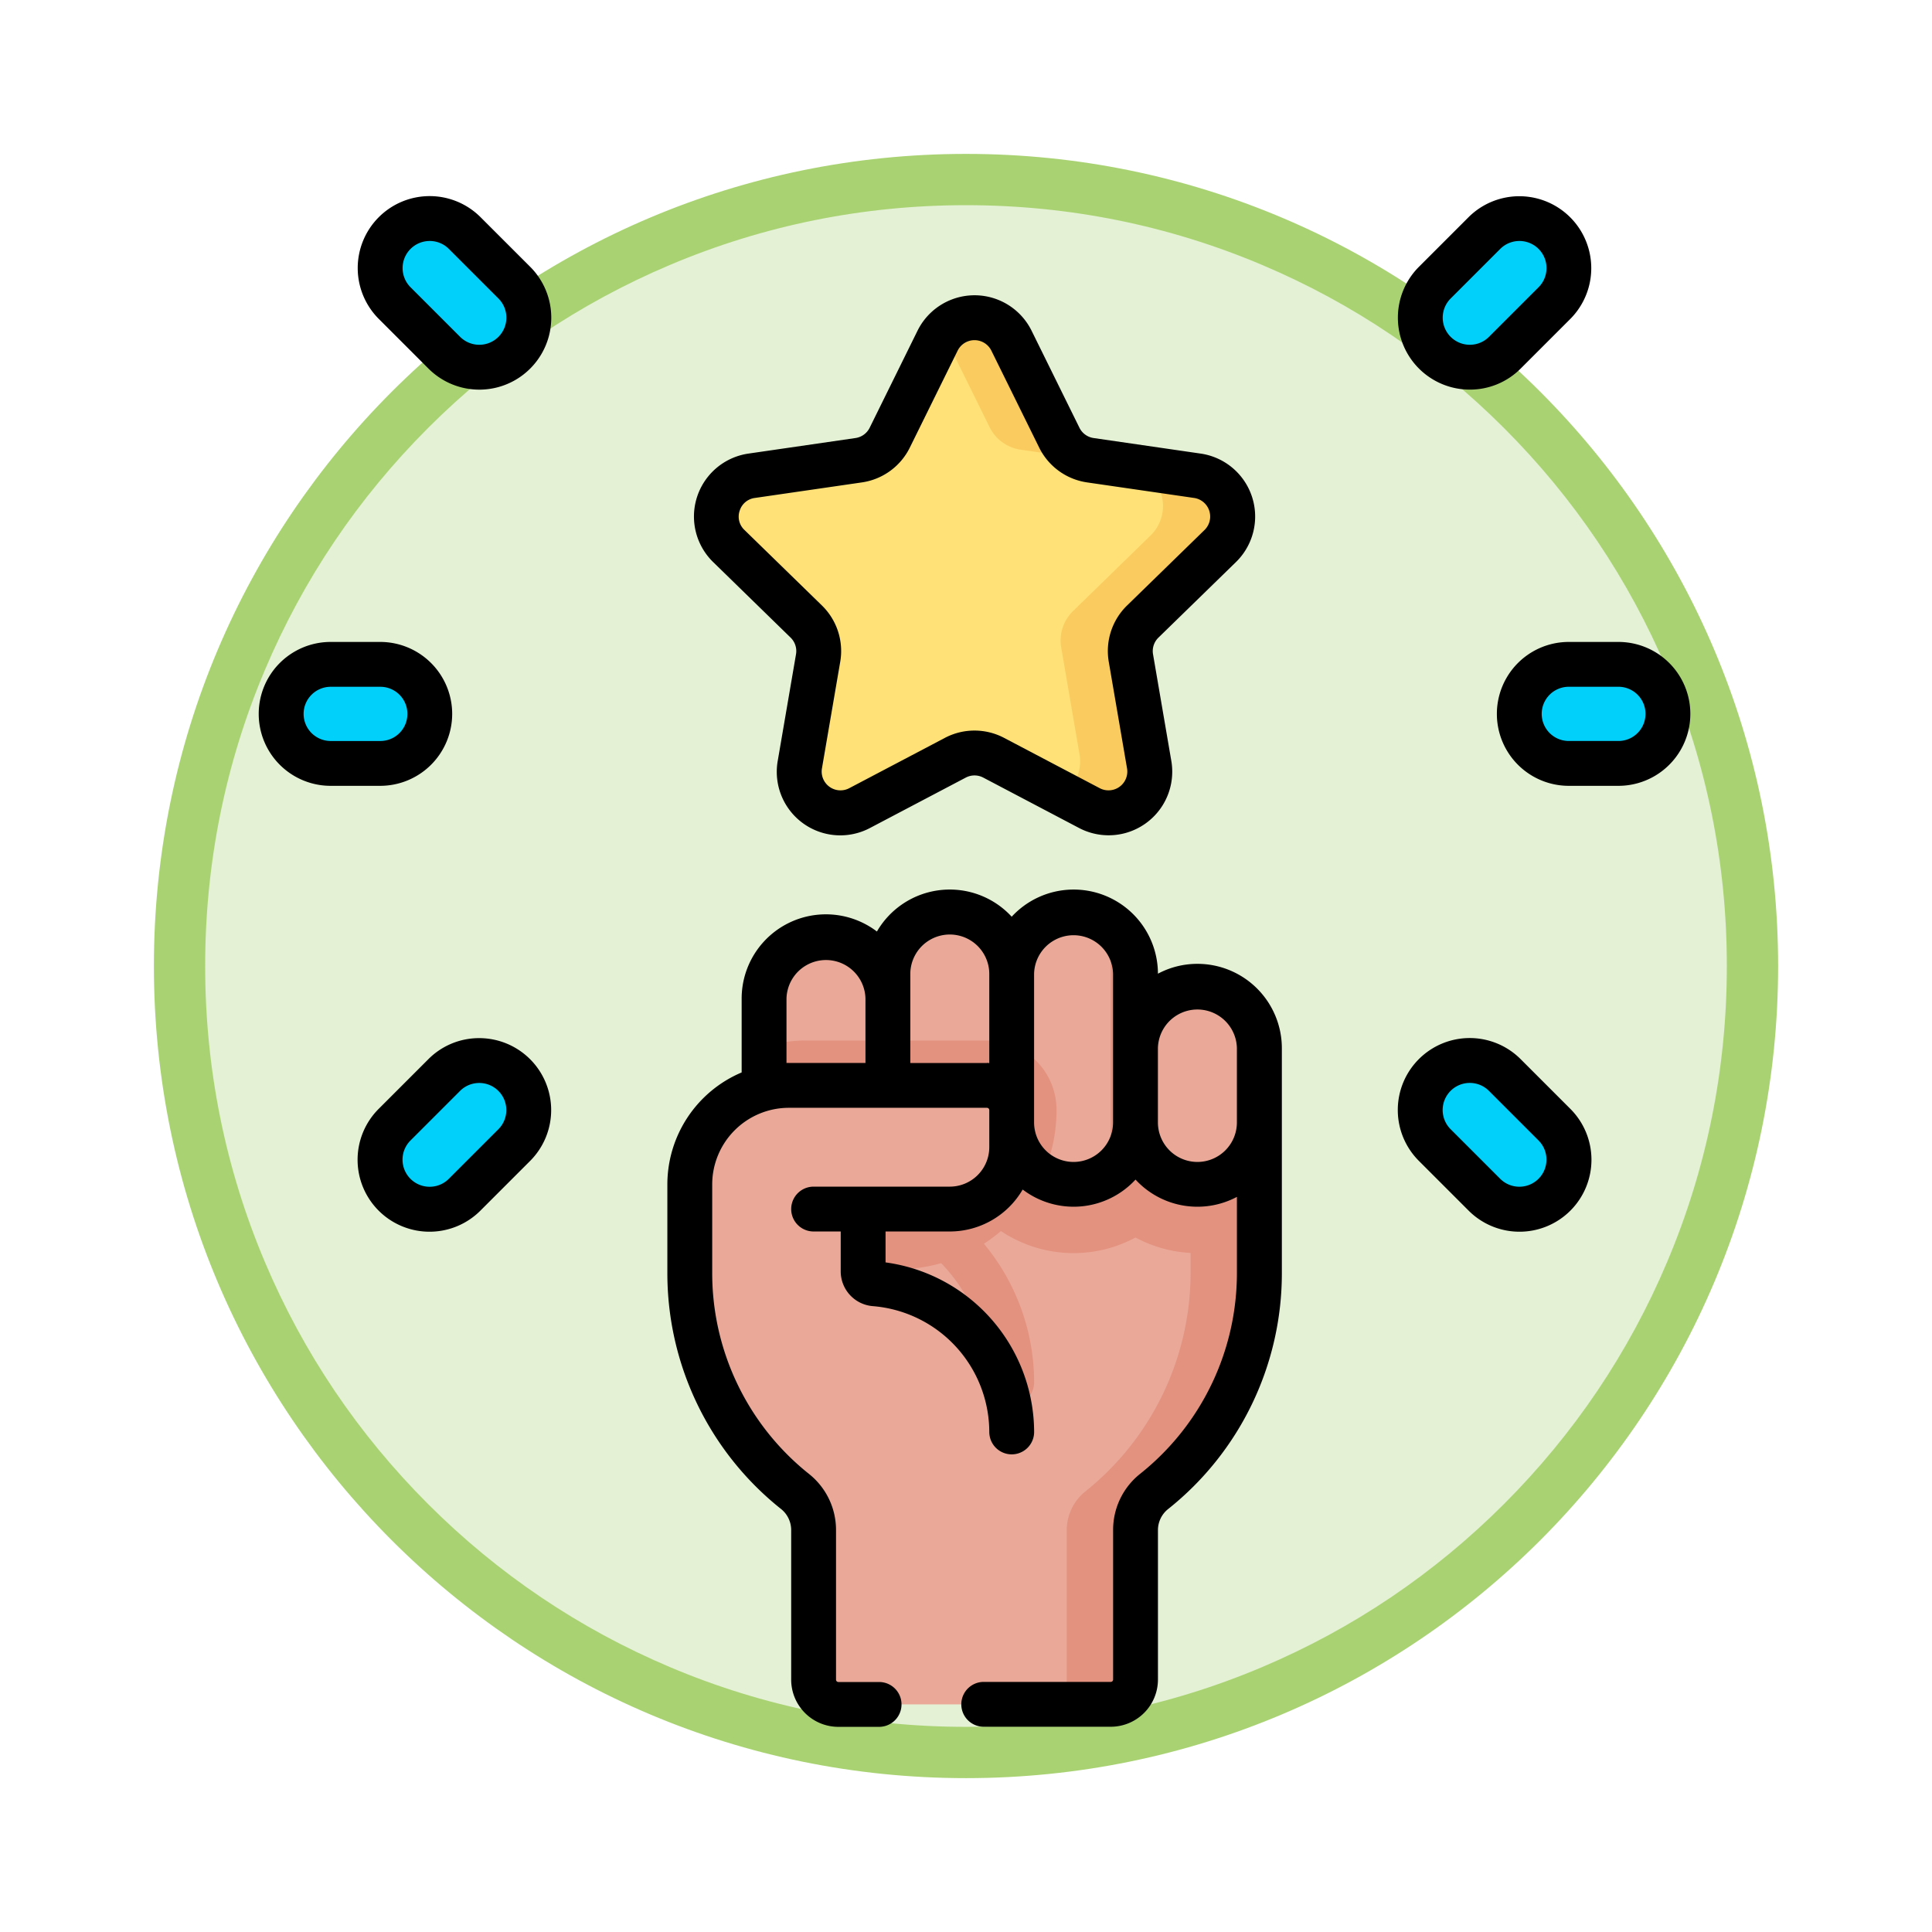 <svg xmlns="http://www.w3.org/2000/svg" xmlns:xlink="http://www.w3.org/1999/xlink" width="113" height="113" viewBox="0 0 113 113">
  <defs>
    <filter id="Trazado_982547" x="0" y="0" width="113" height="113" filterUnits="userSpaceOnUse">
      <feOffset dy="3" input="SourceAlpha"/>
      <feGaussianBlur stdDeviation="3" result="blur"/>
      <feFlood flood-opacity="0.161"/>
      <feComposite operator="in" in2="blur"/>
      <feComposite in="SourceGraphic"/>
    </filter>
  </defs>
  <g id="Grupo_1220380" data-name="Grupo 1220380" transform="translate(-1163 -1441.052)">
    <g id="Grupo_1212634" data-name="Grupo 1212634" transform="translate(0 -6098.948)">
      <g id="Grupo_1209994" data-name="Grupo 1209994" transform="translate(0.5 11.192)">
        <g id="Grupo_1208707" data-name="Grupo 1208707" transform="translate(-1.454 3213.429)">
          <g id="Grupo_1148635" data-name="Grupo 1148635" transform="translate(908.908 600.047)">
            <g id="Grupo_1148525" data-name="Grupo 1148525" transform="translate(264.046 3721.333)">
              <g transform="matrix(1, 0, 0, 1, -9, -6)" filter="url(#Trazado_982547)">
                <g id="Trazado_982547-2" data-name="Trazado 982547" transform="translate(9 6)" fill="#e4f1d4">
                  <path d="M 47.5 93.5 C 41.289 93.5 35.265 92.284 29.595 89.886 C 24.118 87.569 19.198 84.252 14.973 80.027 C 10.748 75.802 7.431 70.882 5.114 65.405 C 2.716 59.735 1.5 53.711 1.5 47.5 C 1.5 41.289 2.716 35.265 5.114 29.595 C 7.431 24.118 10.748 19.198 14.973 14.973 C 19.198 10.748 24.118 7.431 29.595 5.114 C 35.265 2.716 41.289 1.5 47.5 1.5 C 53.711 1.5 59.735 2.716 65.405 5.114 C 70.882 7.431 75.802 10.748 80.027 14.973 C 84.252 19.198 87.569 24.118 89.886 29.595 C 92.284 35.265 93.5 41.289 93.5 47.5 C 93.5 53.711 92.284 59.735 89.886 65.405 C 87.569 70.882 84.252 75.802 80.027 80.027 C 75.802 84.252 70.882 87.569 65.405 89.886 C 59.735 92.284 53.711 93.5 47.5 93.5 Z" stroke="none"/>
                  <path d="M 47.5 3 C 41.491 3 35.664 4.176 30.18 6.496 C 24.881 8.737 20.122 11.946 16.034 16.034 C 11.946 20.122 8.737 24.881 6.496 30.18 C 4.176 35.664 3 41.491 3 47.5 C 3 53.509 4.176 59.336 6.496 64.82 C 8.737 70.119 11.946 74.878 16.034 78.966 C 20.122 83.054 24.881 86.263 30.18 88.504 C 35.664 90.824 41.491 92 47.5 92 C 53.509 92 59.336 90.824 64.82 88.504 C 70.119 86.263 74.878 83.054 78.966 78.966 C 83.054 74.878 86.263 70.119 88.504 64.82 C 90.824 59.336 92 53.509 92 47.5 C 92 41.491 90.824 35.664 88.504 30.18 C 86.263 24.881 83.054 20.122 78.966 16.034 C 74.878 11.946 70.119 8.737 64.82 6.496 C 59.336 4.176 53.509 3 47.5 3 M 47.5 0 C 73.734 0 95 21.266 95 47.5 C 95 73.734 73.734 95 47.5 95 C 21.266 95 0 73.734 0 47.5 C 0 21.266 21.266 0 47.5 0 Z" stroke="none" fill="#a9d373"/>
                </g>
              </g>
            </g>
          </g>
        </g>
      </g>
    </g>
    <g id="motivacion_2_" data-name="motivacion (2)" transform="translate(1161.568 1452.527)">
      <g id="Grupo_1220378" data-name="Grupo 1220378" transform="translate(17.878 1.311)">
        <path id="Trazado_1169149" data-name="Trazado 1169149" d="M186.879,41.976l2.8,5.677a2.409,2.409,0,0,0,1.813,1.318l6.265.91a2.409,2.409,0,0,1,1.335,4.108l-4.533,4.419a2.408,2.408,0,0,0-.693,2.132l1.07,6.24a2.409,2.409,0,0,1-3.495,2.539l-5.6-2.946a2.408,2.408,0,0,0-2.242,0l-5.6,2.946A2.409,2.409,0,0,1,174.5,66.78l1.07-6.24a2.408,2.408,0,0,0-.693-2.132l-4.533-4.419a2.409,2.409,0,0,1,1.335-4.108l6.265-.91a2.409,2.409,0,0,0,1.813-1.318l2.8-5.677a2.408,2.408,0,0,1,4.319,0Z" transform="translate(-144.165 -34.84)" fill="#ffe177"/>
        <g id="Grupo_1220371" data-name="Grupo 1220371" transform="translate(0)">
          <g id="Grupo_1220364" data-name="Grupo 1220364" transform="translate(5.793 0)">
            <path id="Trazado_1169150" data-name="Trazado 1169150" d="M62.993,16.191a2.887,2.887,0,0,1-2.048-.849l-2.9-2.9a2.9,2.9,0,1,1,4.1-4.1l2.9,2.9a2.9,2.9,0,0,1-2.048,4.945Z" transform="translate(-57.2 -7.5)" fill="#01d0fb"/>
          </g>
          <g id="Grupo_1220365" data-name="Grupo 1220365" transform="translate(66.625)">
            <path id="Trazado_1169151" data-name="Trazado 1169151" d="M408,16.19a2.887,2.887,0,0,0,2.048-.849l2.9-2.9a2.9,2.9,0,1,0-4.1-4.1l-2.9,2.9A2.9,2.9,0,0,0,408,16.19Z" transform="translate(-405.1 -7.499)" fill="#01d0fb"/>
          </g>
          <g id="Grupo_1220366" data-name="Grupo 1220366" transform="translate(66.625 49.244)">
            <path id="Trazado_1169152" data-name="Trazado 1169152" d="M408,289.133a2.887,2.887,0,0,1,2.048.848l2.9,2.9a2.9,2.9,0,1,1-4.1,4.1l-2.9-2.9A2.9,2.9,0,0,1,408,289.133Z" transform="translate(-405.1 -289.133)" fill="#01d0fb"/>
          </g>
          <g id="Grupo_1220368" data-name="Grupo 1220368" transform="translate(5.793 49.244)">
            <g id="Grupo_1220367" data-name="Grupo 1220367">
              <path id="Trazado_1169153" data-name="Trazado 1169153" d="M62.993,289.133a2.887,2.887,0,0,0-2.048.848l-2.9,2.9a2.9,2.9,0,1,0,4.1,4.1l2.9-2.9a2.9,2.9,0,0,0-2.048-4.945Z" transform="translate(-57.2 -289.133)" fill="#01d0fb"/>
            </g>
          </g>
          <g id="Grupo_1220369" data-name="Grupo 1220369" transform="translate(0 26.071)">
            <path id="Trazado_1169154" data-name="Trazado 1169154" d="M29.86,162.393h-2.9a2.9,2.9,0,1,1,0-5.793h2.9a2.9,2.9,0,1,1,0,5.793Z" transform="translate(-24.066 -156.6)" fill="#01d0fb"/>
          </g>
          <g id="Grupo_1220370" data-name="Grupo 1220370" transform="translate(72.418 26.071)">
            <path id="Trazado_1169155" data-name="Trazado 1169155" d="M444.027,162.393h-2.9a2.9,2.9,0,1,1,0-5.793h2.9a2.9,2.9,0,1,1,0,5.793Z" transform="translate(-438.233 -156.6)" fill="#01d0fb"/>
          </g>
        </g>
        <path id="Trazado_1169156" data-name="Trazado 1169156" d="M248.141,47.039a2.409,2.409,0,0,0,1.813,1.318l3.767.547a2.408,2.408,0,0,1-1.5-1.249l-2.8-5.677a2.411,2.411,0,0,0-4.012-.477Z" transform="translate(-206.706 -34.842)" fill="#facb5f"/>
        <path id="Trazado_1169157" data-name="Trazado 1169157" d="M294.129,95.056a2.409,2.409,0,0,0-1.335-4.108l-3.753-.545a2.409,2.409,0,0,1,1.008,4.038l-4.533,4.419a2.408,2.408,0,0,0-.693,2.132l1.07,6.24a2.38,2.38,0,0,1-.949,2.348l1.535.807a2.408,2.408,0,0,0,3.495-2.539l-1.07-6.24a2.409,2.409,0,0,1,.693-2.132Z" transform="translate(-239.2 -75.906)" fill="#facb5f"/>
        <g id="Grupo_1220377" data-name="Grupo 1220377" transform="translate(23.898 40.554)">
          <path id="Trazado_1169158" data-name="Trazado 1169158" d="M212.3,297.417s-10.138,14.328-10.138,15.208v19.553a1.448,1.448,0,0,0,1.448,1.448h15.932a1.448,1.448,0,0,0,1.448-1.448v-8.746a2.9,2.9,0,0,1,1.087-2.262,16.4,16.4,0,0,0,6.155-12.806v-9.5Z" transform="translate(-194.917 -287.278)" fill="#eaa998"/>
          <path id="Trazado_1169159" data-name="Trazado 1169159" d="M245.425,297.417v2.173a7.641,7.641,0,0,0,11.263,6.729,7.631,7.631,0,0,0,7.242,0v-7.453L248,297.417Z" transform="translate(-230.618 -287.278)" fill="#e49280"/>
          <path id="Trazado_1169160" data-name="Trazado 1169160" d="M287.249,303.609v9.864a16.4,16.4,0,0,1-6.155,12.806,2.9,2.9,0,0,0-1.087,2.262v8.746a1.448,1.448,0,0,1-1.448,1.448h4.022a1.448,1.448,0,0,0,1.448-1.448v-8.746a2.9,2.9,0,0,1,1.087-2.262,16.4,16.4,0,0,0,6.155-12.806v-9.5Z" transform="translate(-257.958 -292.388)" fill="#e49280"/>
          <path id="Trazado_1169161" data-name="Trazado 1169161" d="M211.083,243.781a3.618,3.618,0,0,0-3.241,1.743.284.284,0,0,1-.242.14.281.281,0,0,1-.281-.281v-2.239a3.68,3.68,0,0,0-3.529-3.71,3.62,3.62,0,0,0-3.319,1.978.441.441,0,0,1-.784,0,3.618,3.618,0,0,0-6.822,1.219.264.264,0,0,1-.264.231.269.269,0,0,1-.234-.14,3.616,3.616,0,0,0-3.163-1.845,3.68,3.68,0,0,0-3.61,3.711v5.853h7.242l7.242.574v.636a3.716,3.716,0,0,0,3.583,3.709,3.619,3.619,0,0,0,3.246-1.942.468.468,0,0,1,.826,0,3.62,3.62,0,0,0,3.246,1.942,3.716,3.716,0,0,0,3.583-3.709v-4.17a3.678,3.678,0,0,0-3.477-3.7Z" transform="translate(-181.248 -239.433)" fill="#eaa998"/>
          <g id="Grupo_1220372" data-name="Grupo 1220372" transform="translate(10.275 0.743)">
            <path id="Trazado_1169162" data-name="Trazado 1169162" d="M219.508,245.677V254.4h1.311l1.311.1V244.23a3.615,3.615,0,0,0-1.283,2.363.264.264,0,0,1-.264.231.269.269,0,0,1-.234-.14A3.645,3.645,0,0,0,219.508,245.677Z" transform="translate(-219.508 -244.135)" fill="#e49280"/>
            <path id="Trazado_1169163" data-name="Trazado 1169163" d="M263.548,258.419V244.2a3.636,3.636,0,0,0-.918,1.146.441.441,0,0,1-.784,0,3.638,3.638,0,0,0-.92-1.151v10.65l1.311.1v.636A3.769,3.769,0,0,0,263.548,258.419Z" transform="translate(-253.683 -244.106)" fill="#e49280"/>
            <path id="Trazado_1169164" data-name="Trazado 1169164" d="M304.131,257.911v-9.663a3.637,3.637,0,0,0-.642.783.284.284,0,0,1-.242.14.281.281,0,0,1-.281-.281v-2.239a3.753,3.753,0,0,0-1.457-2.968v14.468a3.634,3.634,0,0,0,1.044-1.221.468.468,0,0,1,.826,0A3.643,3.643,0,0,0,304.131,257.911Z" transform="translate(-287.17 -243.684)" fill="#e49280"/>
          </g>
          <g id="Grupo_1220374" data-name="Grupo 1220374" transform="translate(10.746 15.808)">
            <g id="Grupo_1220373" data-name="Grupo 1220373">
              <path id="Trazado_1169165" data-name="Trazado 1169165" d="M230.282,342.864a1.311,1.311,0,0,1-1.311-1.311,10.067,10.067,0,0,0-5.99-9.2,1.311,1.311,0,0,1,1.062-2.4,12.691,12.691,0,0,1,7.552,11.6A1.312,1.312,0,0,1,230.282,342.864Z" transform="translate(-222.2 -329.842)" fill="#e49280"/>
            </g>
          </g>
          <path id="Trazado_1169166" data-name="Trazado 1169166" d="M173.835,305.478a6.68,6.68,0,0,0,5.735-6.613,1.448,1.448,0,0,0-1.448-1.448H167.561a5.794,5.794,0,0,0-5.379,3.642l-.363.907a15.06,15.06,0,0,0,4.575,17.353l.5.4a2.9,2.9,0,0,1,1.087,2.262l8.567-.025Z" transform="translate(-160.742 -287.278)" fill="#eaa998"/>
          <g id="Grupo_1220376" data-name="Grupo 1220376" transform="translate(4.345 7.516)">
            <g id="Grupo_1220375" data-name="Grupo 1220375">
              <path id="Trazado_1169167" data-name="Trazado 1169167" d="M188.066,282.416a8.478,8.478,0,0,0-2.474.367V285.6a5.783,5.783,0,0,1,2.474-.556h10.561a1.44,1.44,0,0,1,1.448,1.418,6.68,6.68,0,0,1-5.735,6.643l-3.128.447a1.311,1.311,0,0,0,.37,2.6l3.129-.447a9.3,9.3,0,0,0,7.987-9.3,4.054,4.054,0,0,0-4.071-3.984H188.066Z" transform="translate(-185.592 -282.416)" fill="#e49280"/>
            </g>
          </g>
        </g>
      </g>
      <g id="Grupo_1220379" data-name="Grupo 1220379" transform="translate(16.567)">
        <path id="Trazado_1169168" data-name="Trazado 1169168" d="M184.244,236.278a4.9,4.9,0,0,0-2.31.576,4.929,4.929,0,0,0-8.553-3.333,4.925,4.925,0,0,0-7.883.866,4.929,4.929,0,0,0-7.912,3.927v4.316a7.116,7.116,0,0,0-4.345,6.547v5.154a17.624,17.624,0,0,0,6.647,13.83,1.577,1.577,0,0,1,.595,1.238v8.746a2.763,2.763,0,0,0,2.76,2.76h2.382a1.311,1.311,0,1,0,0-2.623h-2.382a.137.137,0,0,1-.137-.137V269.4a4.188,4.188,0,0,0-1.579-3.286,15.013,15.013,0,0,1-5.663-11.781v-5.153a4.487,4.487,0,0,1,4.482-4.482h11.587a.137.137,0,0,1,.137.137V247a2.312,2.312,0,0,1-2.309,2.309h-7.966a1.311,1.311,0,0,0,0,2.623h1.585v2.338a2.041,2.041,0,0,0,1.876,2.028,7.406,7.406,0,0,1,6.814,7.358,1.311,1.311,0,1,0,2.623,0,10.044,10.044,0,0,0-8.69-9.916v-1.808h3.758a4.934,4.934,0,0,0,4.262-2.454,4.921,4.921,0,0,0,6.6-.582,4.921,4.921,0,0,0,5.93,1.012v4.418a15.014,15.014,0,0,1-5.662,11.781,4.188,4.188,0,0,0-1.579,3.286v8.746a.137.137,0,0,1-.137.137h-7.43a1.311,1.311,0,0,0,0,2.623h7.43a2.763,2.763,0,0,0,2.76-2.76V269.4a1.577,1.577,0,0,1,.6-1.238,17.623,17.623,0,0,0,6.647-13.829V241.21A4.938,4.938,0,0,0,184.244,236.278Zm-24.035,5.8v-3.761a2.31,2.31,0,0,1,4.619,0v3.758h-4.482C160.3,242.072,160.255,242.074,160.209,242.075Zm11.724,0h-4.482v-5.206a2.309,2.309,0,0,1,4.619,0v5.213C172.024,242.076,171.979,242.072,171.933,242.072ZM177,247.865a2.312,2.312,0,0,1-2.31-2.309v-8.69a2.31,2.31,0,0,1,4.619,0v8.69A2.312,2.312,0,0,1,177,247.865Zm7.242,0a2.312,2.312,0,0,1-2.309-2.309V241.21a2.31,2.31,0,0,1,4.619,0v4.345A2.312,2.312,0,0,1,184.244,247.865Z" transform="translate(-129.343 -191.379)"/>
        <path id="Trazado_1169169" data-name="Trazado 1169169" d="M167.772,53.157a1.1,1.1,0,0,1,.315.971l-1.07,6.24a3.715,3.715,0,0,0,5.4,3.921l5.6-2.946a1.1,1.1,0,0,1,1.021,0l5.6,2.946a3.72,3.72,0,0,0,5.4-3.921l-1.07-6.24a1.1,1.1,0,0,1,.316-.971l4.534-4.419a3.72,3.72,0,0,0-2.062-6.345l-6.265-.91a1.1,1.1,0,0,1-.826-.6l-2.8-5.677a3.72,3.72,0,0,0-6.671,0l-2.8,5.677a1.1,1.1,0,0,1-.826.6l-6.265.91a3.72,3.72,0,0,0-2.062,6.345Zm-2.98-7.422a1.07,1.07,0,0,1,.886-.747l6.265-.91a3.718,3.718,0,0,0,2.8-2.035l2.8-5.677a1.1,1.1,0,0,1,1.967,0l2.8,5.677a3.719,3.719,0,0,0,2.8,2.035l6.265.91a1.1,1.1,0,0,1,.608,1.871l-4.534,4.419a3.719,3.719,0,0,0-1.07,3.292l1.07,6.24a1.1,1.1,0,0,1-1.592,1.156l-5.6-2.946a3.72,3.72,0,0,0-3.462,0l-5.6,2.946a1.1,1.1,0,0,1-1.592-1.156l1.07-6.24a3.72,3.72,0,0,0-1.07-3.293l-4.534-4.419a1.069,1.069,0,0,1-.277-1.125Z" transform="translate(-136.664 -27.338)"/>
        <path id="Trazado_1169170" data-name="Trazado 1169170" d="M56.883,1.233a4.208,4.208,0,1,0-5.951,5.951l2.9,2.9A4.208,4.208,0,1,0,59.78,4.129Zm1.042,6.993a1.585,1.585,0,0,1-2.242,0l-2.9-2.9a1.585,1.585,0,1,1,2.242-2.242l2.9,2.9A1.587,1.587,0,0,1,57.925,8.226Z" transform="translate(-43.906)"/>
        <path id="Trazado_1169171" data-name="Trazado 1169171" d="M401.807,11.323a4.181,4.181,0,0,0,2.976-1.233l2.9-2.9a4.208,4.208,0,0,0-5.951-5.951l-2.9,2.9a4.208,4.208,0,0,0,2.975,7.184Zm-1.121-5.329,2.9-2.9a1.585,1.585,0,0,1,2.242,2.242l-2.9,2.9a1.585,1.585,0,1,1-2.242-2.242Z" transform="translate(-330.974 -0.01)"/>
        <path id="Trazado_1169172" data-name="Trazado 1169172" d="M404.783,282.866a4.208,4.208,0,1,0-5.951,5.951l2.9,2.9a4.208,4.208,0,1,0,5.951-5.951Zm1.042,6.993a1.585,1.585,0,0,1-2.242,0l-2.9-2.9a1.585,1.585,0,0,1,2.242-2.242l2.9,2.9a1.585,1.585,0,0,1,0,2.242Z" transform="translate(-330.974 -232.389)"/>
        <path id="Trazado_1169173" data-name="Trazado 1169173" d="M56.8,281.633a4.181,4.181,0,0,0-2.976,1.233l-2.9,2.9a4.208,4.208,0,1,0,5.951,5.951l2.9-2.9a4.208,4.208,0,0,0-2.976-7.184Zm1.121,5.329-2.9,2.9a1.585,1.585,0,1,1-2.242-2.242l2.9-2.9a1.585,1.585,0,0,1,2.242,2.242Z" transform="translate(-43.906 -232.389)"/>
        <path id="Trazado_1169174" data-name="Trazado 1169174" d="M27.88,153.308a4.213,4.213,0,0,0-4.208-4.208h-2.9a4.208,4.208,0,0,0,0,8.416h2.9A4.213,4.213,0,0,0,27.88,153.308Zm-8.69,0a1.587,1.587,0,0,1,1.585-1.585h2.9a1.585,1.585,0,0,1,0,3.171h-2.9a1.587,1.587,0,0,1-1.585-1.585Z" transform="translate(-16.567 -123.029)"/>
        <path id="Trazado_1169175" data-name="Trazado 1169175" d="M437.839,149.1h-2.9a4.208,4.208,0,1,0,0,8.416h2.9a4.208,4.208,0,0,0,0-8.416Zm0,5.793h-2.9a1.585,1.585,0,1,1,0-3.171h2.9a1.585,1.585,0,0,1,0,3.171Z" transform="translate(-358.316 -123.029)"/>
      </g>
    </g>
  </g>
</svg>
